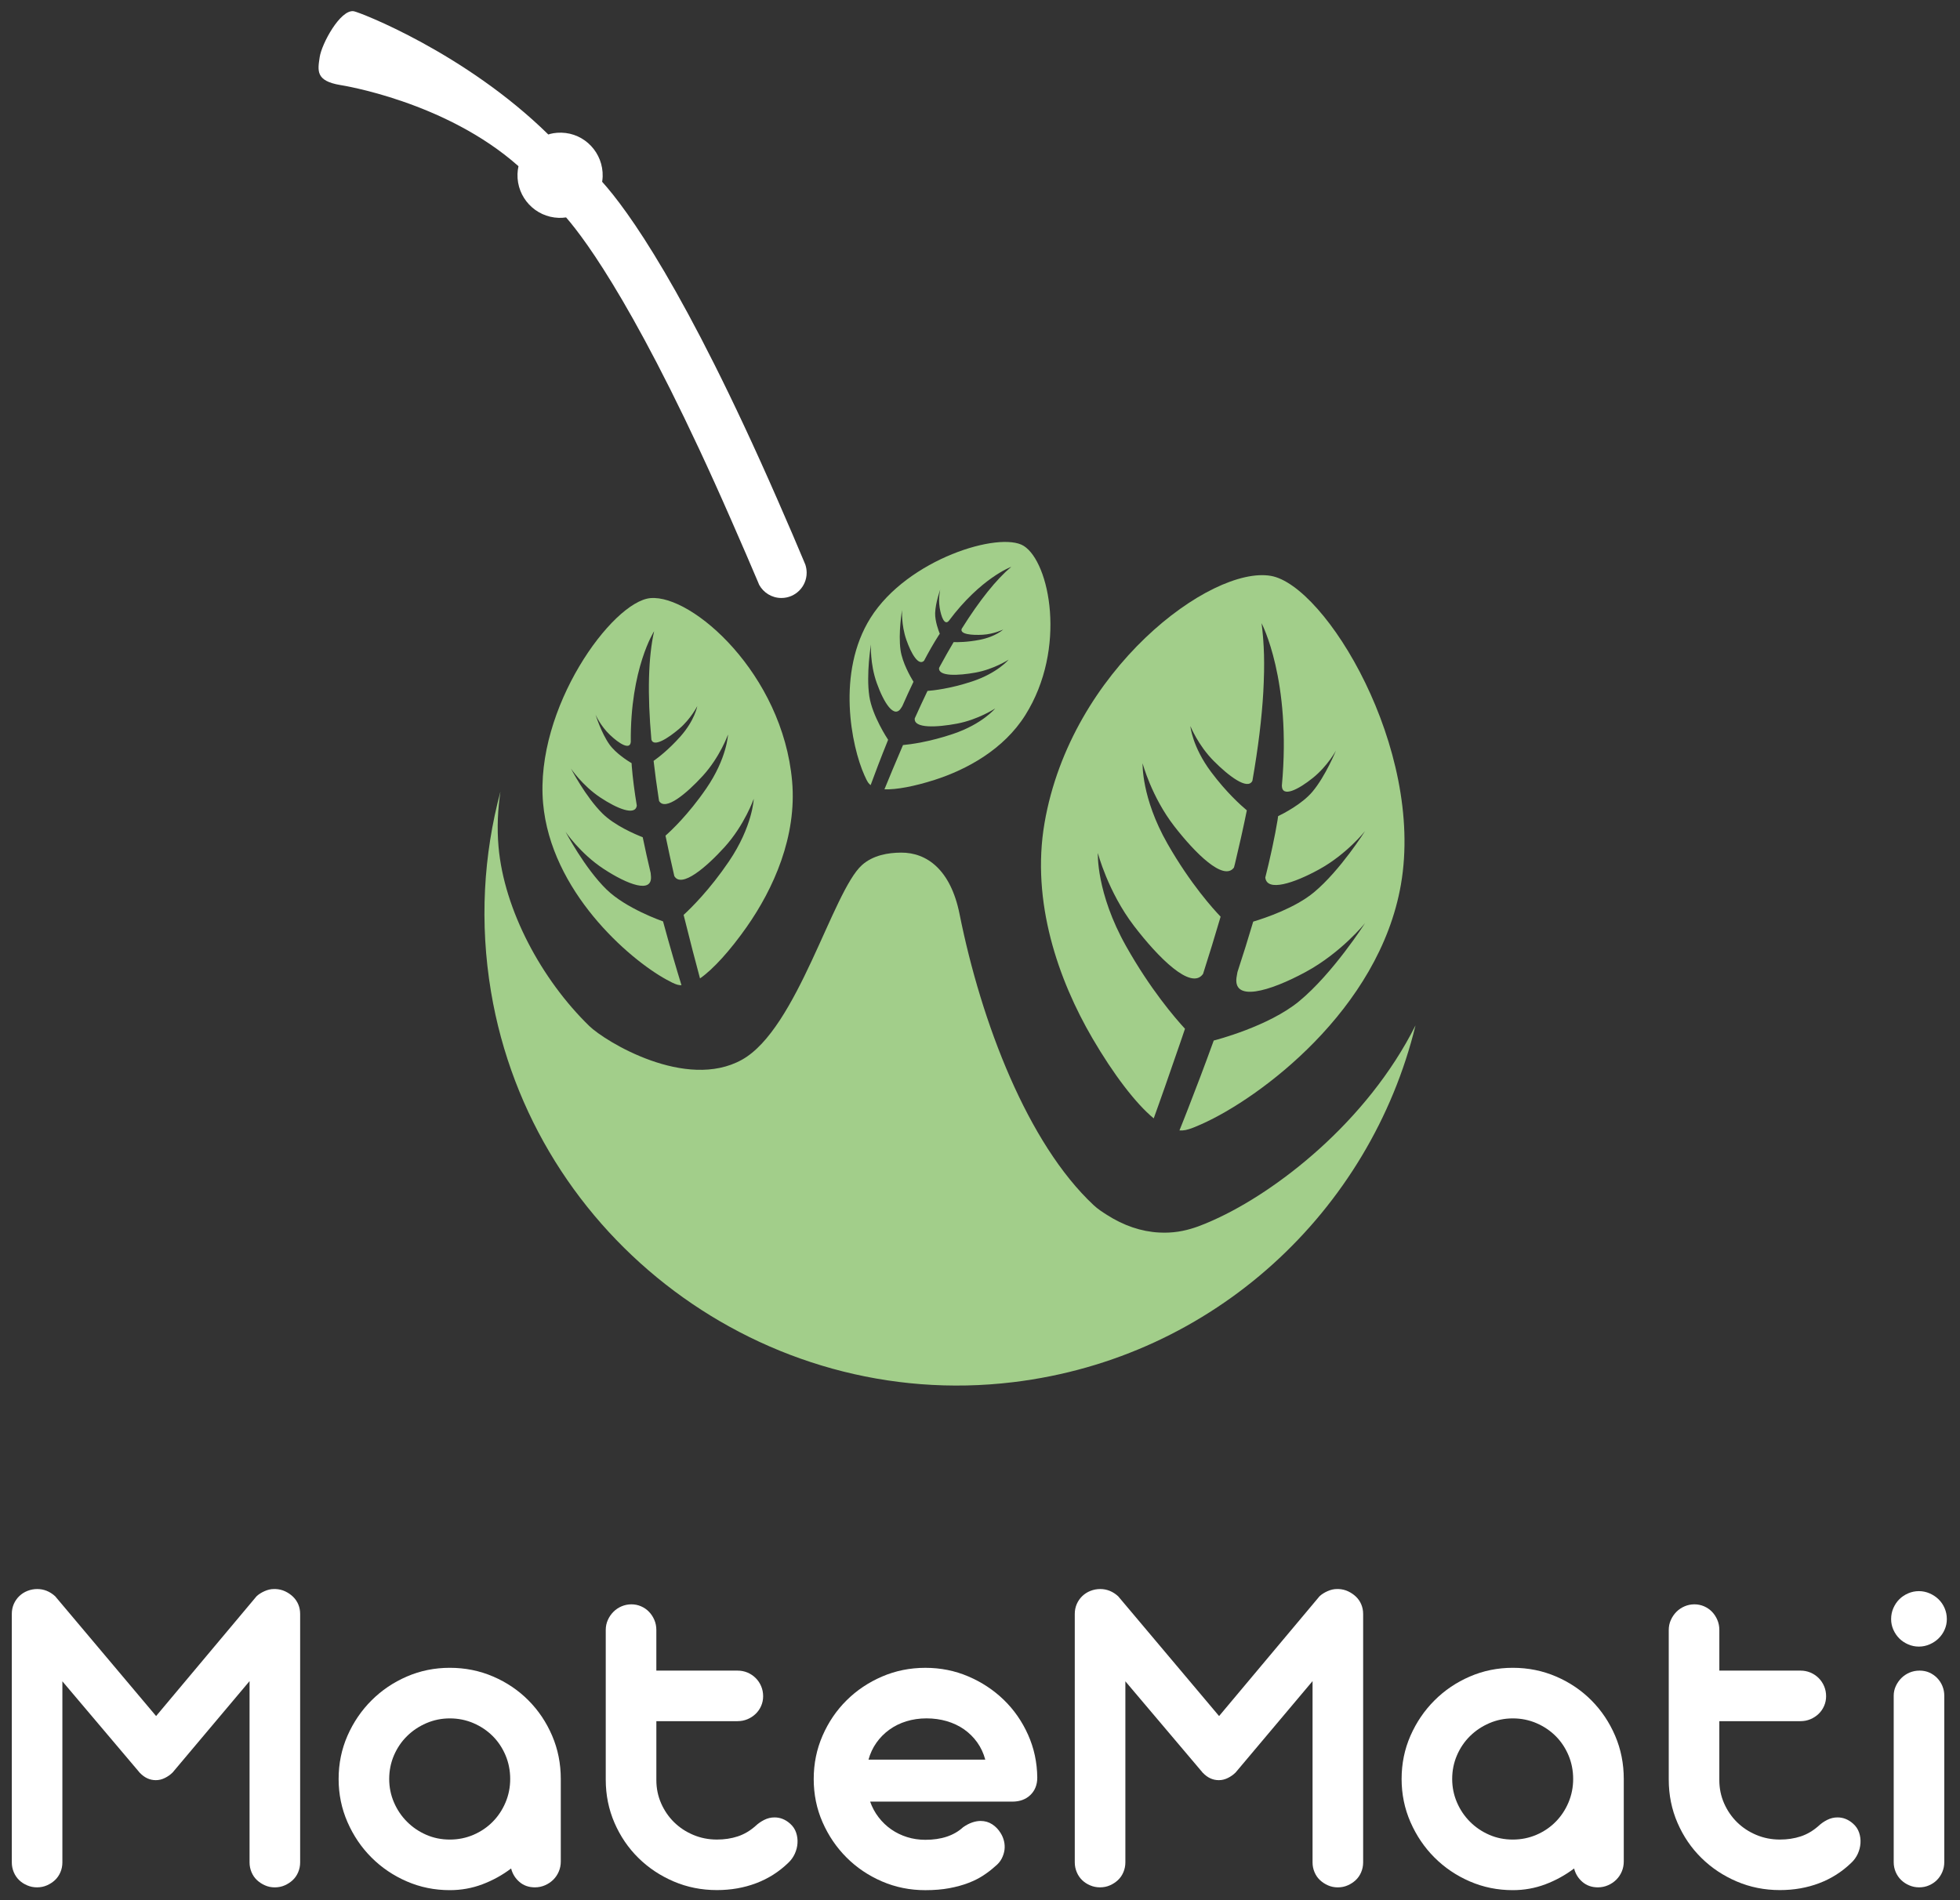 <?xml version="1.0" encoding="utf-8"?>
<!-- Generator: Adobe Illustrator 23.0.3, SVG Export Plug-In . SVG Version: 6.00 Build 0)  -->
<svg version="1.1" id="Layer_1" xmlns="http://www.w3.org/2000/svg" xmlns:xlink="http://www.w3.org/1999/xlink" x="0px" y="0px"
	 viewBox="0 0 1056 1024" style="enable-background:new 0 0 1056 1024;" xml:space="preserve">
<rect x="0" y="0" width="1056" height="1024" fill="#333333" stroke="none"/>
<style type="text/css">
	.st0{fill:#A2CE8A;}
	.st1{fill:#FFFFFF;}
</style>
<path class="st0" d="M684.69,310.33c-32.22-5.57-107.62,50.42-121.91,133.09c-7.37,42.65,7.55,84.85,25.78,116.08v0.01l0.01,0.01
	c11.31,19.38,23.38,35.23,33.03,43.16c0.61-1.7,1.27-3.54,1.95-5.45c0.24-0.68,0.5-1.42,0.76-2.13c0.4-1.14,0.83-2.31,1.24-3.51
	c0.43-1.19,0.86-2.41,1.29-3.66c0.22-0.63,0.45-1.29,0.69-1.93c2.61-7.43,5.49-15.71,8.51-24.54c0-0.01,0.01-0.02,0.01-0.02
	c0.79-2.32,1.59-4.68,2.39-7.05c-5.37-5.82-18.66-21.26-31.73-44.5c-16.22-28.83-15.22-50.24-15.22-50.24s5.4,20.9,19.48,39.32
	c12.95,16.94,30.84,35.01,37.2,25.86c0-0.01,0-0.01,0.01-0.02c3.23-10.11,6.36-20.25,9.21-30c0.09-0.28,0.17-0.56,0.24-0.83
	c-3.72-3.87-16.2-17.56-28.61-39.3c-14.17-24.83-13.41-43.33-13.41-43.33s4.77,18.02,17.04,33.87
	c11.21,14.48,26.64,29.9,32.18,22.29c0.17-0.68,0.39-1.45,0.55-2.13c1.11-4.63,2.16-9.14,3.15-13.58c0.18-0.8,0.35-1.59,0.53-2.39
	c0.95-4.28,1.85-8.49,2.68-12.62c0.01-0.03,0.02-0.07,0.02-0.11c-3.05-2.54-10.93-9.54-19.27-20.71
	c-10.22-13.68-11.14-24.69-11.14-24.69s4.15,10.34,12.6,18.82c7.81,7.86,18.26,15.99,20.82,10.66v-0.01
	c1.57-8.92,2.83-17.4,3.82-25.42c0-0.04,0.01-0.09,0.01-0.13c0.96-7.94,1.65-15.42,2.05-22.44c0.01-0.19,0.02-0.37,0.02-0.57
	c0.17-3.1,0.28-6.1,0.34-9.02c0.01-0.47,0.02-0.94,0.04-1.4c0.05-3.05,0.04-6.01-0.03-8.86c-0.01-0.24-0.02-0.47-0.03-0.72
	c-0.07-2.49-0.2-4.89-0.37-7.21c-0.04-0.64-0.09-1.28-0.15-1.91c-0.21-2.49-0.45-4.93-0.77-7.23v0.01v-0.01
	c0,0,16.22,30.44,10.94,87.55c0.11,6.61,8.92,2.09,16.73-4.2c7.94-6.39,12.42-14.73,12.42-14.73s-5.63,13.85-12.73,22.25
	c-5.55,6.57-15.59,11.73-18.44,13.11c-0.11,0.73-0.18,1.42-0.3,2.15c-0.72,4.39-1.62,9.01-2.62,13.72c-0.19,0.93-0.39,1.86-0.6,2.8
	c-1.02,4.7-2.13,9.48-3.38,14.4c0.84,7.85,15.38,3.1,28.95-4.36c14.95-8.21,24.78-20.66,24.78-20.66s-13.33,21.18-27.49,32.97
	c-10.15,8.45-26.23,13.85-32.75,15.81c-2.66,9.03-5.53,18.13-8.48,27.14c-0.01,0.01-0.01,0.01-0.01,0.02
	c-0.06,0.42-0.16,1.01-0.32,1.83c-3.1,14.9,17.77,8.61,37.06-1.85c19.3-10.45,32.05-26.39,32.05-26.39s-17.32,27.16-35.62,42.21
	c-16.45,13.53-44.89,20.85-45.95,21.12c-4.95,13.66-9.68,26.09-13.71,36.4c-0.49,1.24-0.96,2.45-1.42,3.63
	c-0.35,0.9-0.69,1.77-1.03,2.62c-0.74,1.88-1.46,3.68-2.13,5.35c-0.06,0.14-0.12,0.32-0.18,0.45c1.08,0.06,2.18,0.02,3.3-0.21
	c2.48-0.51,5.39-1.76,8.72-3.25h0.01l0.01-0.01c30.89-13.71,95.58-61.41,107.29-129.11C767.49,403.35,714.15,315.42,684.69,310.33"
	/>
<path class="st0" d="M426.77,420.98c-5.09-57.76-53.8-100.64-76.31-98.66c-20.59,1.82-62.38,59.31-57.86,110.5
	c4.18,47.3,45.98,83.87,66.47,95.08l0.01,0.01h0.01c2.21,1.21,4.15,2.24,5.83,2.73c0.76,0.22,1.5,0.27,2.24,0.29
	c-2.58-8.42-6.18-20.56-9.93-34.4c-0.78-0.27-19.9-6.94-30.43-17.18c-11.74-11.42-22.11-31.12-22.11-31.12s7.87,11.72,20.55,20.02
	c12.69,8.31,26.7,13.84,25.43,3.4c-0.07-0.55-0.1-0.93-0.11-1.22c-1.52-6.39-2.97-12.85-4.28-19.25
	c-4.34-1.7-15.12-6.32-21.66-12.77c-9.07-8.93-17.04-24.29-17.04-24.29s6.06,9.14,15.88,15.66c9.03,5.99,18.82,10.03,19.63,4.36
	c-1.24-7.55-2.2-14.78-2.72-21.37c-0.04-0.52-0.04-1-0.08-1.5c-1.88-1.11-8.49-5.24-11.94-10.09c-4.41-6.19-7.49-16.06-7.49-16.06
	s2.61,6.01,7.71,10.86c5.02,4.78,10.83,8.4,11.28,3.85c-0.35-39.63,12.57-59.67,12.57-59.67c-3.13,13.91-3.7,33.6-1.47,58.43
	c1.24,4.23,9.01-0.76,14.95-5.82c6.31-5.36,9.76-12.24,9.76-12.24s-1.26,7.54-9.09,16.37c-6.35,7.16-12.15,11.53-14.43,13.13
	c0.75,6.45,1.62,13.1,2.72,20.16c0.07,0.48,0.16,0.98,0.24,1.47c3.36,5.62,14.89-4.13,23.46-13.48
	c9.36-10.21,13.68-22.35,13.68-22.35s-0.54,12.79-11.72,29.07c-9.8,14.27-19.18,22.98-21.97,25.43c1.44,7.06,3.06,14.43,4.75,21.78
	c3.85,6.69,17.22-4.74,27.11-15.66c10.76-11.88,15.68-25.96,15.68-25.96s-0.54,14.79-13.37,33.72
	c-10.39,15.33-20.42,25.16-24.41,28.82c3.34,13.54,6.55,25.75,8.83,34.23c7.1-4.91,16.32-15.13,25.22-27.82l0.01-0.01v-0.01
	C416.7,478.98,429.41,450.78,426.77,420.98"/>
<path class="st0" d="M653.93,657.44c-0.34,0.16-0.68,0.31-1.02,0.45c-4.91,2.17-9.83,4.2-15.7,5.4c-3.2,0.66-6.53,0.99-9.89,0.99
	c-0.95,0-1.88-0.03-2.8-0.08c-9.63-0.5-19.15-3.73-28.25-9.58c-2.3-1.47-4.76-3.03-7.1-5.22c-35.39-33.13-60.41-97.99-72.19-156.85
	c-4.79-23.87-17.63-33.16-31.52-33.08c-7.05,0.04-15.12,1.42-21.03,6.69c-15.86,14.15-34.76,88.27-64.69,104.92
	c-30.16,16.79-73.72-9.86-82.28-18.2c-25.68-25.01-45.86-62.45-48.86-96.55c-0.91-10.31-0.39-20.29,1.02-29.74
	c-9.12,34.07-11.31,70.65-5.07,107.88c22.33,133.29,147.15,226.58,281.32,210.37c108.57-13.12,192.4-92.5,216.78-192.28
	C736.44,604.75,687.55,642.35,653.93,657.44"/>
<path class="st0" d="M552.4,385.38c22.56-35.89,13.15-82.4-0.84-91.2c-12.79-8.03-62.54,6.98-82.54,38.79
	c-18.48,29.4-10.3,69.18-3.32,84.77v0.01l0.01,0.01c0.75,1.69,1.42,3.14,2.18,4.17c0.35,0.47,0.76,0.82,1.19,1.16
	c2.21-6.04,5.48-14.71,9.42-24.43c-0.33-0.5-8.52-12.84-10.13-23.46c-1.78-11.84,0.88-27.9,0.88-27.9s-0.6,10.3,3.12,20.75
	c3.73,10.45,9.43,19.86,13.31,13.22c0.21-0.35,0.35-0.58,0.47-0.76c1.93-4.4,3.95-8.8,6.01-13.11c-1.77-2.9-6-10.37-6.96-17.01
	c-1.33-9.21,0.81-21.68,0.81-21.68s-0.52,8,2.33,16.14c2.62,7.48,6.53,14.17,9.51,11.22c2.61-4.95,5.25-9.58,7.86-13.64
	c0.21-0.32,0.42-0.6,0.62-0.91c-0.6-1.47-2.63-6.81-2.5-11.15c0.18-5.56,2.74-12.67,2.74-12.67s-1.13,4.65-0.31,9.73
	c0.81,5.01,2.6,9.68,4.87,7.23c17.32-23.24,33.7-29.2,33.7-29.2c-7.97,6.71-17.01,17.93-26.69,33.38
	c-1.14,3.01,5.59,3.54,11.29,3.22c6.03-0.34,11.09-2.82,11.09-2.82s-4.06,3.83-12.53,5.52c-6.86,1.36-12.17,1.34-14.2,1.27
	c-2.42,4.09-4.85,8.34-7.33,12.94c-0.17,0.31-0.34,0.64-0.51,0.96c-0.53,4.75,10.5,4.17,19.63,2.52c9.96-1.81,17.85-6.97,17.85-6.97
	s-5.97,7.21-19.68,11.75c-12.01,3.98-21.34,4.9-24.04,5.1c-2.28,4.74-4.6,9.76-6.86,14.78c-0.72,5.6,12.12,4.85,22.71,2.86
	c11.52-2.16,20.61-8.18,20.61-8.18s-6.86,8.38-22.7,13.72c-12.83,4.34-23.02,5.63-26.96,6c-4.04,9.36-7.56,17.9-9.99,23.84
	c6.31,0.28,16.19-1.6,26.99-5.06h0.01C520.89,414.71,540.76,403.9,552.4,385.38"/>
<path class="st1" d="M433.92,304.33C433.94,304.32,433.89,304.35,433.92,304.33c-0.1-0.23-0.19-0.46-0.29-0.69
	c-0.07-0.19-0.15-0.38-0.23-0.57c-4.12-9.89-8.13-19.21-14.56-33.91c-49.76-113.71-81.05-156.38-94.42-171.2
	c0.14-0.93,0.25-1.87,0.28-2.84c0.37-12.67-9.59-23.35-22.27-23.62c-3.2-0.07-5.76,0.52-7.01,0.98
	c-44.87-44.06-101.88-66-104.84-66.43c-7.22-1.08-17.28,17.54-18.35,24.76c-1.07,7.23-2.26,12.79,11.14,15.02
	c0.63,0.1,56.58,8.75,95.97,43.73c-0.29,1.37-0.49,2.77-0.53,4.22c-0.37,12.67,9.6,23.25,22.27,23.62c1.33,0.04,2.63-0.06,3.91-0.24
	c10.63,12.21,40.55,52.47,88.9,162.94c6.27,14.33,10.42,23.87,14.38,33.27c0.14,0.38,0.29,0.74,0.46,1.1
	c0.09,0.22,0.19,0.44,0.27,0.65c0.02-0.01-0.02,0.01,0,0c2.31,4.25,6.82,7.13,11.99,7.13c7.52,0,13.61-6.09,13.61-13.61
	C434.6,307.14,434.36,305.68,433.92,304.33"/>
<g>
	<path class="st1" d="M33.61,906.05v97.59c0,1.85-0.35,3.6-1.06,5.28c-0.72,1.68-1.7,3.1-2.95,4.27c-1.26,1.17-2.7,2.11-4.34,2.82
		c-1.63,0.72-3.41,1.07-5.34,1.07c-1.84,0-3.6-0.35-5.27-1.07c-1.68-0.71-3.12-1.65-4.34-2.82c-1.21-1.17-2.18-2.59-2.89-4.27
		s-1.06-3.43-1.06-5.28V869.76c0-1.93,0.35-3.7,1.06-5.34c0.71-1.63,1.7-3.05,2.95-4.27c1.26-1.21,2.72-2.16,4.4-2.82
		s3.43-1.01,5.28-1.01c3.6,0,6.82,1.3,9.67,3.89l54.38,64.56l54.13-64.56c1.17-1.09,2.61-2,4.33-2.76c1.72-0.75,3.37-1.13,4.96-1.13
		h1c1.85,0.09,3.56,0.5,5.15,1.26c1.59,0.75,2.99,1.72,4.21,2.89c1.21,1.17,2.16,2.56,2.83,4.14c0.67,1.59,1,3.31,1,5.15v133.89
		c0,1.85-0.36,3.6-1.07,5.28s-1.69,3.1-2.95,4.27c-1.26,1.17-2.7,2.11-4.33,2.82c-1.63,0.72-3.41,1.07-5.34,1.07
		c-1.85,0-3.58-0.35-5.21-1.07c-1.63-0.71-3.08-1.65-4.34-2.82c-1.26-1.17-2.24-2.59-2.95-4.27c-0.71-1.68-1.07-3.43-1.07-5.28
		v-97.71l-41.44,49.23c-1.18,1.18-2.56,2.16-4.15,2.95c-1.59,0.8-3.22,1.2-4.9,1.2c-3.26,0-6.15-1.34-8.67-4.02h-0.12v-0.13
		L33.61,906.05z"/>
	<path class="st1" d="M182.44,958.68c0-8.29,1.59-16.05,4.77-23.3c3.18-7.24,7.49-13.59,12.94-19.03
		c5.44-5.44,11.78-9.74,19.03-12.87c7.24-3.14,14.96-4.71,23.17-4.71c8.28,0,16.08,1.57,23.36,4.71
		c7.29,3.14,13.63,7.43,19.03,12.87c5.4,5.44,9.65,11.79,12.75,19.03c3.1,7.25,4.65,15.01,4.65,23.3v44.46
		c0,1.93-0.36,3.73-1.07,5.4s-1.69,3.14-2.95,4.4c-1.26,1.25-2.74,2.26-4.46,3.01c-1.72,0.75-3.54,1.13-5.47,1.13
		c-3.27,0-6.03-0.96-8.29-2.89c-2.26-1.93-3.77-4.35-4.52-7.28c-4.77,3.6-9.95,6.45-15.51,8.54c-5.58,2.1-11.41,3.14-17.52,3.14
		c-8.21,0-15.94-1.57-23.17-4.71c-7.25-3.14-13.59-7.43-19.03-12.87c-5.45-5.44-9.76-11.81-12.94-19.09
		C184.03,974.63,182.44,966.89,182.44,958.68z M209.69,958.68c0,4.44,0.86,8.65,2.57,12.63c1.72,3.98,4.06,7.45,7.04,10.42
		c2.97,2.98,6.43,5.32,10.36,7.03c3.94,1.72,8.16,2.57,12.69,2.57c4.52,0,8.77-0.86,12.75-2.57c3.97-1.71,7.43-4.06,10.36-7.03
		c2.93-2.97,5.23-6.44,6.91-10.42c1.68-3.98,2.51-8.19,2.51-12.63c0-4.52-0.84-8.77-2.51-12.75c-1.68-3.97-3.98-7.43-6.91-10.36
		c-2.93-2.93-6.39-5.25-10.36-6.97c-3.98-1.71-8.23-2.57-12.75-2.57c-4.44,0-8.65,0.86-12.63,2.57c-3.98,1.72-7.45,4.04-10.42,6.97
		c-2.98,2.93-5.32,6.39-7.04,10.36C210.56,949.91,209.69,954.16,209.69,958.68z"/>
	<path class="st1" d="M353.63,900.28h43.71c1.93,0,3.72,0.36,5.4,1.06c1.68,0.72,3.14,1.7,4.4,2.95c1.26,1.26,2.24,2.73,2.95,4.4
		c0.71,1.68,1.07,3.48,1.07,5.4c0,1.84-0.36,3.58-1.07,5.21c-0.71,1.63-1.69,3.05-2.95,4.27s-2.72,2.18-4.4,2.89
		c-1.68,0.71-3.47,1.06-5.4,1.06h-43.71v31.78c0,4.44,0.86,8.6,2.57,12.5c1.71,3.89,4.04,7.28,6.97,10.17
		c2.93,2.88,6.38,5.17,10.36,6.84c3.98,1.68,8.22,2.51,12.75,2.51c4.02,0,7.74-0.56,11.18-1.69c3.43-1.13,6.61-2.99,9.54-5.59
		c1.43-1.34,3.02-2.45,4.77-3.33c1.76-0.88,3.6-1.32,5.53-1.32c3.1,0,5.9,1.13,8.42,3.39c1.51,1.34,2.57,2.93,3.2,4.77
		c0.63,1.84,0.88,3.75,0.75,5.71c-0.12,1.97-0.61,3.87-1.45,5.71c-0.84,1.84-2.01,3.47-3.52,4.89c-5.02,4.86-10.8,8.53-17.33,10.99
		c-6.53,2.47-13.56,3.7-21.1,3.7c-8.29,0-16.06-1.55-23.3-4.65c-7.25-3.1-13.59-7.32-19.03-12.69c-5.44-5.36-9.73-11.66-12.87-18.9
		c-3.14-7.25-4.71-15.01-4.71-23.3v-80.63c0-1.93,0.38-3.72,1.13-5.4c0.75-1.68,1.76-3.14,3.02-4.4c1.25-1.26,2.71-2.24,4.39-2.95
		c1.68-0.71,3.44-1.07,5.28-1.07c1.84,0,3.58,0.36,5.21,1.07c1.63,0.71,3.05,1.69,4.27,2.95c1.21,1.26,2.18,2.72,2.89,4.4
		s1.07,3.47,1.07,5.4V900.28z"/>
	<path class="st1" d="M468.8,970.86c1.09,3.1,2.61,5.93,4.58,8.48c1.97,2.56,4.25,4.73,6.84,6.53c2.6,1.8,5.45,3.18,8.54,4.14
		c3.1,0.97,6.36,1.45,9.8,1.45c8.62,0,15.41-2.26,20.34-6.78c1.67-1.17,3.31-2.03,4.9-2.57c1.59-0.54,3.1-0.81,4.52-0.81
		c2.34,0,4.43,0.61,6.28,1.82c1.85,1.21,3.35,2.78,4.52,4.71c0.84,1.34,1.45,2.79,1.82,4.34s0.46,3.12,0.26,4.71
		c-0.21,1.59-0.72,3.16-1.51,4.71c-0.8,1.55-1.99,2.95-3.58,4.21c-1.85,1.68-3.94,3.29-6.28,4.83c-2.34,1.55-5.04,2.91-8.1,4.08
		c-3.05,1.17-6.49,2.11-10.29,2.82c-3.81,0.71-8.1,1.07-12.87,1.07c-8.29,0-16.08-1.57-23.36-4.71
		c-7.28-3.14-13.65-7.43-19.09-12.87c-5.45-5.44-9.76-11.79-12.94-19.03c-3.19-7.25-4.77-15.01-4.77-23.3
		c0-8.29,1.59-16.08,4.77-23.36c3.18-7.29,7.49-13.63,12.94-19.03c5.44-5.4,11.81-9.67,19.09-12.81c7.29-3.14,15.07-4.71,23.36-4.71
		c8.2,0,15.93,1.55,23.17,4.65s13.6,7.31,19.09,12.62c5.48,5.32,9.84,11.58,13.06,18.78c3.23,7.2,4.88,14.9,4.97,23.11
		c0,3.86-1.24,6.97-3.7,9.36c-2.48,2.39-5.72,3.58-9.74,3.58H468.8z M530.84,948.26c-0.92-3.43-2.37-6.53-4.34-9.3
		c-1.97-2.76-4.34-5.1-7.09-7.03c-2.76-1.93-5.86-3.39-9.29-4.4c-3.44-1-7.08-1.51-10.93-1.51s-7.47,0.53-10.86,1.57
		c-3.39,1.04-6.44,2.56-9.16,4.52c-2.73,1.97-5.05,4.32-6.97,7.03c-1.93,2.73-3.35,5.76-4.27,9.11H530.84z"/>
	<path class="st1" d="M606.32,906.05v97.59c0,1.85-0.36,3.6-1.07,5.28c-0.71,1.68-1.69,3.1-2.95,4.27c-1.25,1.17-2.7,2.11-4.33,2.82
		c-1.63,0.72-3.41,1.07-5.34,1.07c-1.84,0-3.6-0.35-5.28-1.07c-1.68-0.71-3.12-1.65-4.33-2.82c-1.21-1.17-2.18-2.59-2.89-4.27
		s-1.07-3.43-1.07-5.28V869.76c0-1.93,0.36-3.7,1.07-5.34c0.71-1.63,1.69-3.05,2.95-4.27c1.26-1.21,2.72-2.16,4.4-2.82
		s3.43-1.01,5.28-1.01c3.6,0,6.82,1.3,9.67,3.89l54.38,64.56l54.13-64.56c1.17-1.09,2.62-2,4.34-2.76c1.71-0.75,3.37-1.13,4.96-1.13
		h1c1.84,0.09,3.56,0.5,5.15,1.26s2.99,1.72,4.21,2.89c1.21,1.17,2.16,2.56,2.82,4.14c0.67,1.59,1.01,3.31,1.01,5.15v133.89
		c0,1.85-0.36,3.6-1.07,5.28c-0.71,1.68-1.69,3.1-2.95,4.27c-1.26,1.17-2.7,2.11-4.34,2.82c-1.63,0.72-3.41,1.07-5.33,1.07
		c-1.85,0-3.58-0.35-5.22-1.07c-1.63-0.71-3.07-1.65-4.33-2.82c-1.26-1.17-2.24-2.59-2.95-4.27c-0.72-1.68-1.07-3.43-1.07-5.28
		v-97.71l-41.45,49.23c-1.17,1.18-2.55,2.16-4.14,2.95c-1.59,0.8-3.22,1.2-4.9,1.2c-3.26,0-6.15-1.34-8.67-4.02h-0.12v-0.13
		L606.32,906.05z"/>
	<path class="st1" d="M755.15,958.68c0-8.29,1.59-16.05,4.77-23.3c3.18-7.24,7.49-13.59,12.94-19.03
		c5.44-5.44,11.78-9.74,19.03-12.87c7.25-3.14,14.96-4.71,23.17-4.71c8.29,0,16.08,1.57,23.36,4.71
		c7.29,3.14,13.63,7.43,19.03,12.87c5.4,5.44,9.64,11.79,12.75,19.03c3.1,7.25,4.65,15.01,4.65,23.3v44.46
		c0,1.93-0.36,3.73-1.07,5.4c-0.71,1.68-1.69,3.14-2.95,4.4c-1.26,1.25-2.74,2.26-4.46,3.01c-1.72,0.75-3.54,1.13-5.47,1.13
		c-3.26,0-6.02-0.96-8.29-2.89c-2.26-1.93-3.77-4.35-4.52-7.28c-4.77,3.6-9.94,6.45-15.51,8.54c-5.57,2.1-11.41,3.14-17.52,3.14
		c-8.21,0-15.93-1.57-23.17-4.71c-7.25-3.14-13.59-7.43-19.03-12.87c-5.44-5.44-9.75-11.81-12.94-19.09
		C756.74,974.63,755.15,966.89,755.15,958.68z M782.4,958.68c0,4.44,0.86,8.65,2.57,12.63c1.71,3.98,4.06,7.45,7.03,10.42
		c2.97,2.98,6.43,5.32,10.36,7.03c3.94,1.72,8.16,2.57,12.69,2.57c4.52,0,8.77-0.86,12.75-2.57c3.98-1.71,7.43-4.06,10.36-7.03
		c2.93-2.97,5.23-6.44,6.91-10.42c1.67-3.98,2.51-8.19,2.51-12.63c0-4.52-0.84-8.77-2.51-12.75c-1.68-3.97-3.98-7.43-6.91-10.36
		c-2.93-2.93-6.38-5.25-10.36-6.97c-3.98-1.71-8.23-2.57-12.75-2.57c-4.44,0-8.65,0.86-12.63,2.57c-3.98,1.72-7.45,4.04-10.42,6.97
		c-2.98,2.93-5.32,6.39-7.03,10.36C783.26,949.91,782.4,954.16,782.4,958.68z"/>
	<path class="st1" d="M926.33,900.28h43.71c1.93,0,3.72,0.36,5.4,1.06c1.68,0.72,3.14,1.7,4.4,2.95c1.26,1.26,2.24,2.73,2.95,4.4
		c0.71,1.68,1.07,3.48,1.07,5.4c0,1.84-0.36,3.58-1.07,5.21c-0.71,1.63-1.69,3.05-2.95,4.27c-1.26,1.21-2.72,2.18-4.4,2.89
		c-1.68,0.71-3.47,1.06-5.4,1.06h-43.71v31.78c0,4.44,0.86,8.6,2.57,12.5c1.72,3.89,4.04,7.28,6.97,10.17
		c2.93,2.88,6.38,5.17,10.36,6.84c3.98,1.68,8.23,2.51,12.75,2.51c4.02,0,7.74-0.56,11.18-1.69c3.43-1.13,6.61-2.99,9.55-5.59
		c1.42-1.34,3.01-2.45,4.77-3.33c1.76-0.88,3.6-1.32,5.53-1.32c3.1,0,5.9,1.13,8.42,3.39c1.51,1.34,2.57,2.93,3.2,4.77
		c0.63,1.84,0.88,3.75,0.75,5.71c-0.12,1.97-0.61,3.87-1.44,5.71c-0.84,1.84-2.01,3.47-3.52,4.89c-5.03,4.86-10.8,8.53-17.33,10.99
		c-6.53,2.47-13.57,3.7-21.1,3.7c-8.29,0-16.06-1.55-23.3-4.65c-7.25-3.1-13.59-7.32-19.03-12.69c-5.45-5.36-9.74-11.66-12.87-18.9
		c-3.14-7.25-4.71-15.01-4.71-23.3v-80.63c0-1.93,0.38-3.72,1.14-5.4c0.75-1.68,1.76-3.14,3.01-4.4c1.26-1.26,2.72-2.24,4.4-2.95
		c1.67-0.71,3.43-1.07,5.27-1.07c1.84,0,3.58,0.36,5.22,1.07c1.63,0.71,3.05,1.69,4.27,2.95c1.21,1.26,2.17,2.72,2.88,4.4
		c0.71,1.68,1.07,3.47,1.07,5.4V900.28z"/>
	<path class="st1" d="M1018.89,872.52c0-2.09,0.39-4.06,1.2-5.9c0.8-1.84,1.86-3.43,3.2-4.77c1.34-1.34,2.93-2.4,4.77-3.2
		c1.84-0.8,3.77-1.2,5.78-1.2s3.94,0.4,5.78,1.2c1.84,0.8,3.45,1.86,4.83,3.2c1.38,1.34,2.47,2.93,3.26,4.77
		c0.8,1.85,1.2,3.81,1.2,5.9c0,2.01-0.4,3.92-1.2,5.71c-0.8,1.8-1.88,3.37-3.26,4.71c-1.38,1.34-2.99,2.4-4.83,3.2
		c-1.85,0.8-3.77,1.2-5.78,1.2s-3.94-0.4-5.78-1.2c-1.85-0.8-3.44-1.86-4.77-3.2c-1.34-1.34-2.4-2.91-3.2-4.71
		C1019.29,876.44,1018.89,874.53,1018.89,872.52z M1047.53,1003.51c0,1.85-0.35,3.6-1.06,5.28c-0.72,1.68-1.68,3.12-2.89,4.34
		s-2.64,2.17-4.27,2.88c-1.63,0.72-3.41,1.07-5.34,1.07c-1.85,0-3.6-0.35-5.28-1.07c-1.68-0.71-3.14-1.67-4.4-2.88
		c-1.25-1.21-2.24-2.66-2.95-4.34c-0.71-1.68-1.06-3.43-1.06-5.28v-89.67c0-1.84,0.38-3.58,1.13-5.21s1.76-3.08,3.01-4.34
		c1.26-1.25,2.72-2.23,4.4-2.95c1.68-0.7,3.47-1.06,5.4-1.06c1.93,0,3.69,0.36,5.28,1.06c1.59,0.72,2.99,1.7,4.21,2.95
		c1.21,1.26,2.15,2.7,2.82,4.34c0.67,1.63,1,3.37,1,5.21V1003.51z"/>
</g>
</svg>
